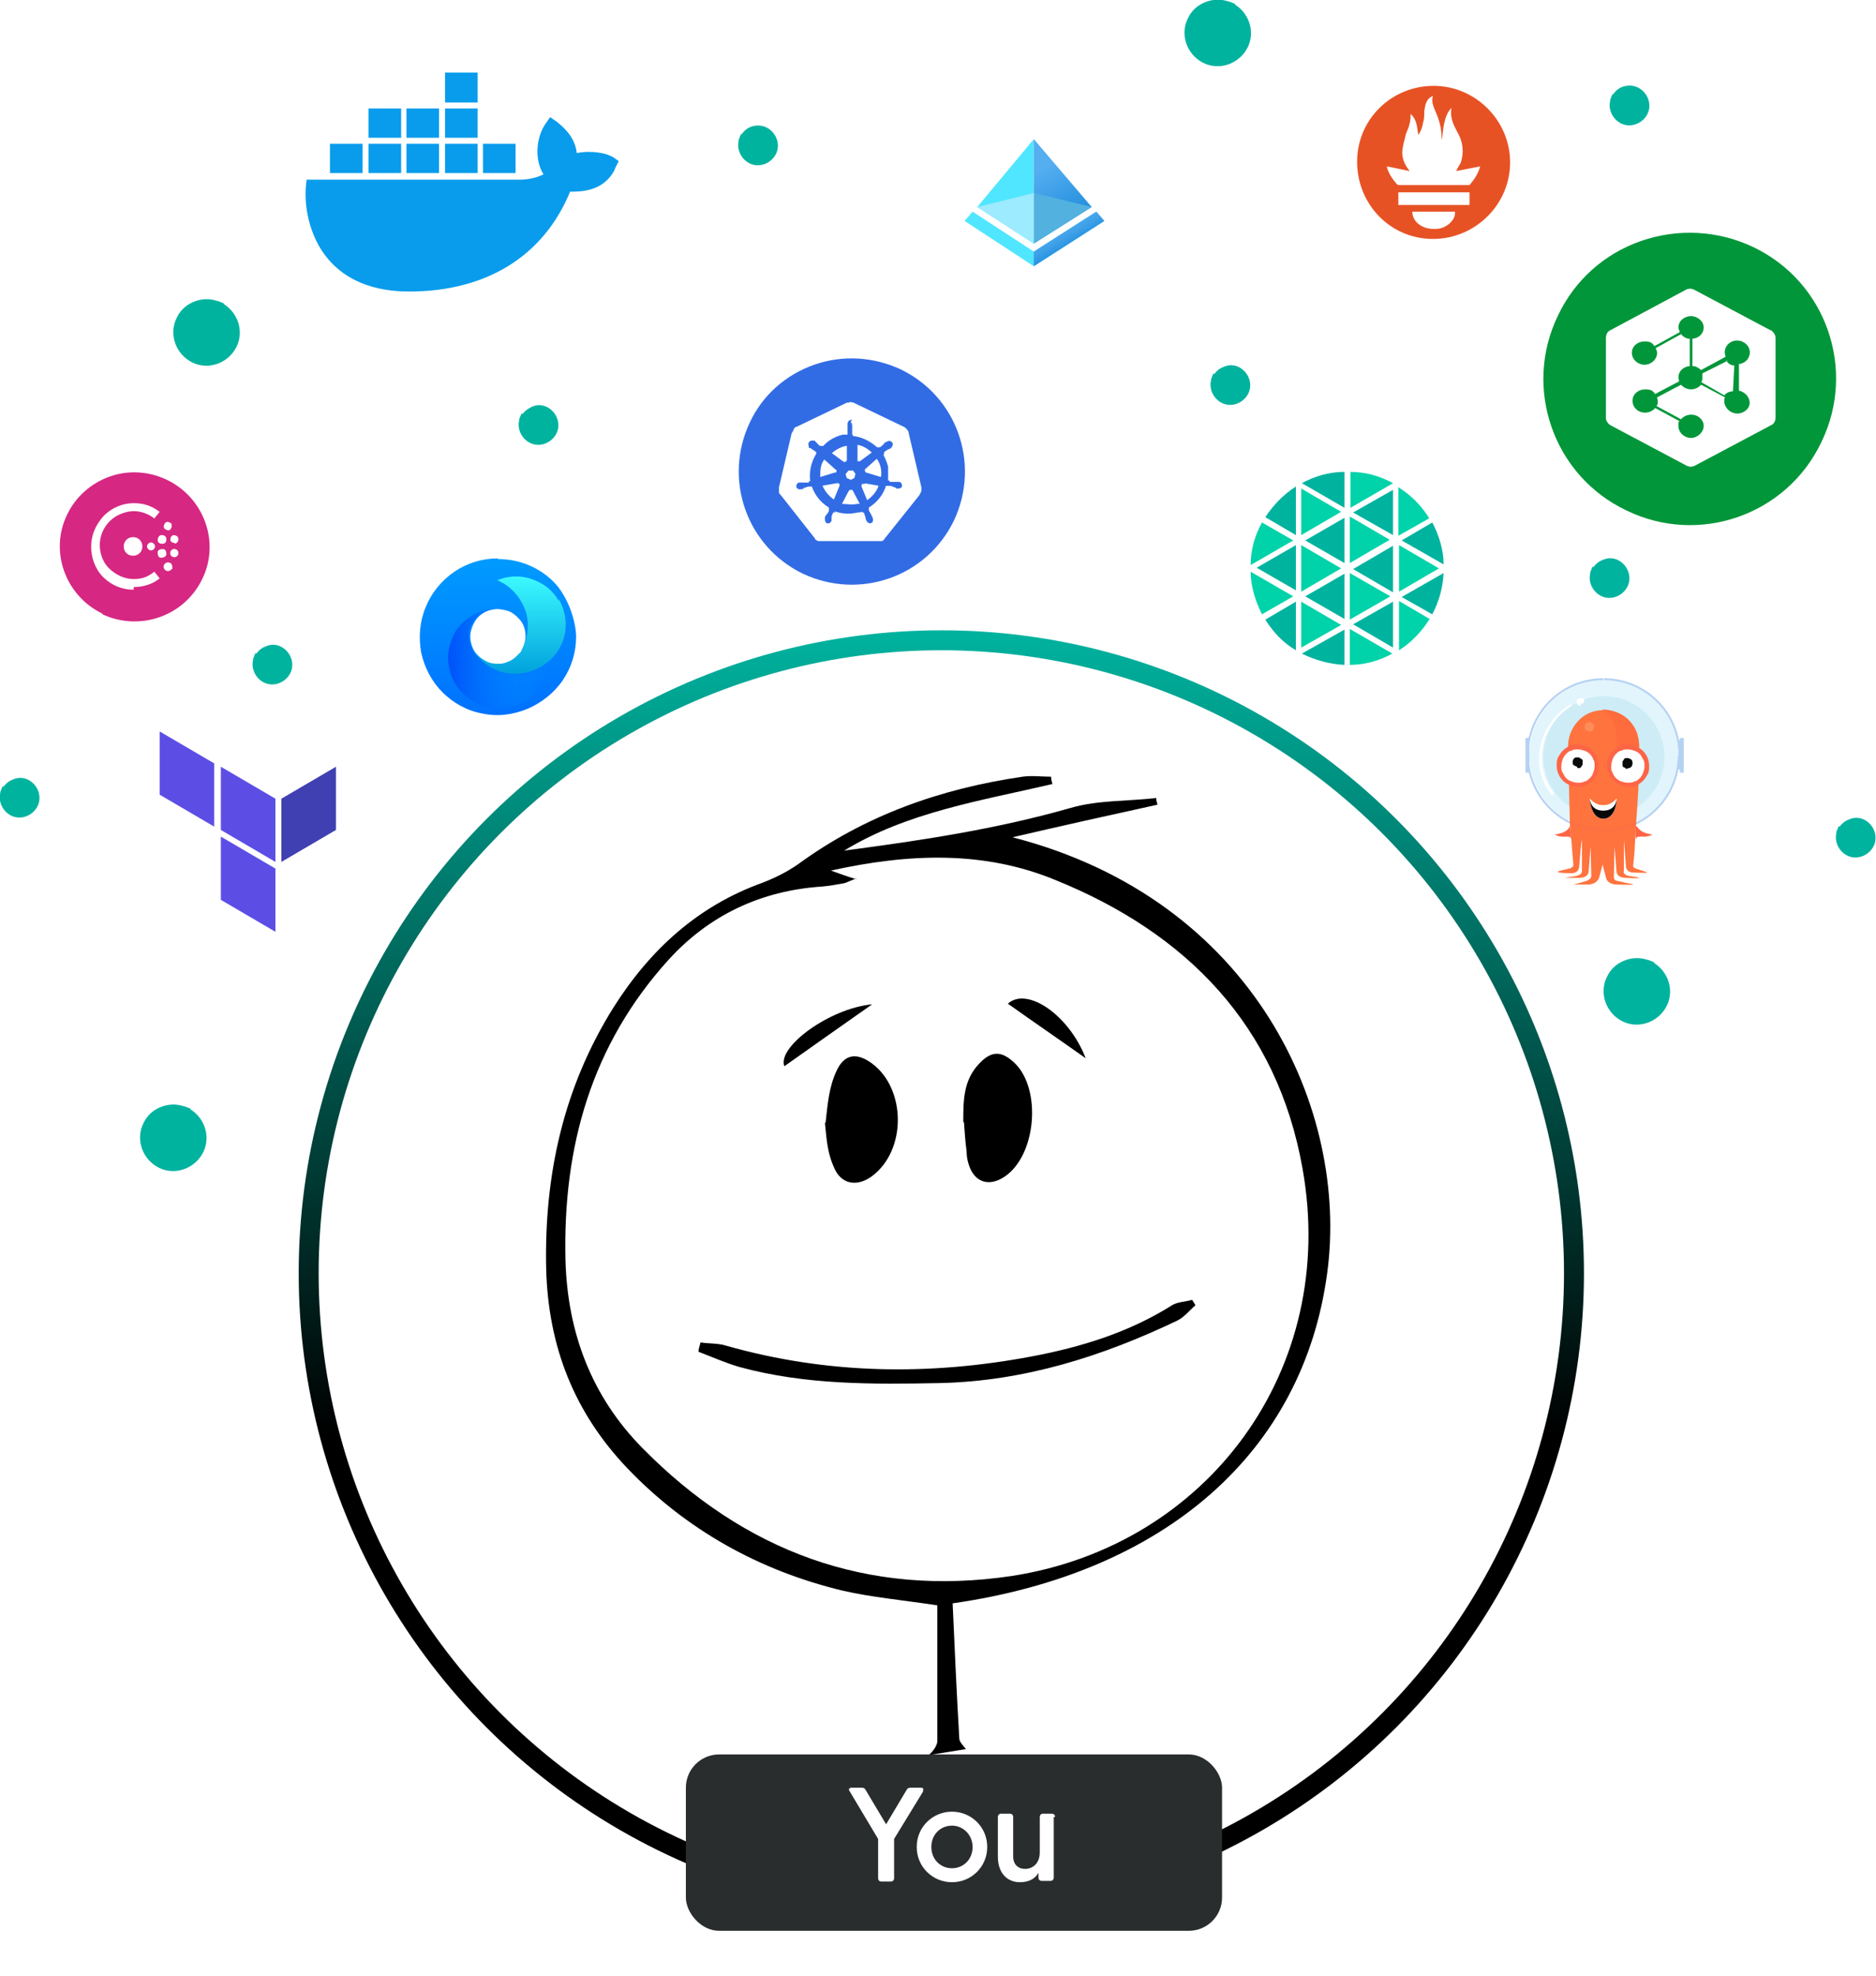 <?xml version="1.0" encoding="UTF-8"?>
<svg id="Layer_1" xmlns="http://www.w3.org/2000/svg" xmlns:xlink="http://www.w3.org/1999/xlink" version="1.1" viewBox="0 0 282 296.9">
  <!-- Generator: Adobe Illustrator 29.1.0, SVG Export Plug-In . SVG Version: 2.1.0 Build 142)  -->
  <defs>
    <style>
      .st0, .st1 {
        fill: #00b39f;
      }

      .st2 {
        fill: #292d2d;
        filter: url(#drop-shadow-1);
      }

      .st3 {
        fill: #e2f5fc;
      }

      .st4 {
        fill: #50e6ff;
      }

      .st5 {
        stroke: #326ce5;
        stroke-width: .2px;
      }

      .st5, .st6 {
        fill: #326ce5;
      }

      .st7, .st8, .st6, .st9, .st10, .st11 {
        fill-rule: evenodd;
      }

      .st7, .st12, .st13 {
        fill: #fff;
      }

      .st14 {
        fill: url(#linear-gradient2);
      }

      .st15 {
        fill: url(#linear-gradient1);
      }

      .st16 {
        fill: url(#linear-gradient3);
      }

      .st17 {
        fill: url(#linear-gradient5);
      }

      .st18 {
        fill: url(#linear-gradient4);
      }

      .st19 {
        fill: #e75225;
      }

      .st20 {
        fill: #fea777;
        opacity: .5;
      }

      .st20, .st21 {
        isolation: isolate;
      }

      .st22 {
        fill: #fe6b3c;
      }

      .st23 {
        fill: #fe733e;
      }

      .st24 {
        fill: #53b1e0;
      }

      .st25 {
        fill: #090b0b;
      }

      .st8 {
        fill: #d62783;
      }

      .st26, .st21 {
        fill: #fe6446;
      }

      .st27 {
        fill: #00d3a9;
      }

      .st9 {
        fill: #4040b2;
      }

      .st28 {
        fill: #9cebff;
      }

      .st29 {
        fill: #cdecf6;
      }

      .st30 {
        fill: #099cec;
      }

      .st31 {
        fill: #070909;
      }

      .st32 {
        fill: #b5d2f3;
      }

      .st1 {
        stroke: #00b39f;
      }

      .st10 {
        fill: #5c4ee5;
      }

      .st13 {
        stroke: url(#linear-gradient);
        stroke-width: 3px;
      }

      .st21 {
        opacity: .3;
      }

      .st11 {
        fill: #009639;
      }
    </style>
    <linearGradient id="linear-gradient" x1="-677.5" y1="886.7" x2="-677.5" y2="1007.6" gradientTransform="translate(819 -792)" gradientUnits="userSpaceOnUse">
      <stop offset="0" stop-color="#00b39f"/>
      <stop offset="1" stop-color="#000"/>
    </linearGradient>
    <linearGradient id="linear-gradient1" x1="-658.5" y1="827.2" x2="-663.9" y2="817" gradientTransform="translate(819 -792)" gradientUnits="userSpaceOnUse">
      <stop offset="0" stop-color="#1988d9"/>
      <stop offset=".9" stop-color="#54aef0"/>
    </linearGradient>
    <linearGradient id="linear-gradient2" x1="-660.9" y1="824.3" x2="-657.1" y2="830.7" gradientTransform="translate(819 -792)" gradientUnits="userSpaceOnUse">
      <stop offset="0" stop-color="#54aef0"/>
      <stop offset=".3" stop-color="#4fabee"/>
      <stop offset=".5" stop-color="#41a2e9"/>
      <stop offset=".7" stop-color="#2a93e0"/>
      <stop offset=".9" stop-color="#1988d9"/>
    </linearGradient>
    <linearGradient id="linear-gradient3" x1="-744.1" y1="899.4" x2="-744.1" y2="875.9" gradientTransform="translate(819 -792)" gradientUnits="userSpaceOnUse">
      <stop offset="0" stop-color="#0071ff"/>
      <stop offset="1" stop-color="#009bff"/>
    </linearGradient>
    <linearGradient id="linear-gradient4" x1="-751.7" y1="891" x2="-736.9" y2="891" gradientTransform="translate(819 -792)" gradientUnits="userSpaceOnUse">
      <stop offset="0" stop-color="#0050fa"/>
      <stop offset="1" stop-color="#00a0ff" stop-opacity="0"/>
    </linearGradient>
    <linearGradient id="linear-gradient5" x1="-740.9" y1="893.5" x2="-740.9" y2="878.6" gradientTransform="translate(819 -792)" gradientUnits="userSpaceOnUse">
      <stop offset="0" stop-color="#00a0dc"/>
      <stop offset="1" stop-color="#3cfaff"/>
    </linearGradient>
    <filter id="drop-shadow-1" x="77" y="111" width="130" height="160">
      <feOffset dx="1" dy="1"/>
      <feGaussianBlur result="blur" stdDeviation="2"/>
      <feFlood flood-color="#000" flood-opacity=".3"/>
      <feComposite in2="blur" operator="in"/>
      <feComposite in="SourceGraphic"/>
    </filter>
  </defs>
  <circle class="st13" cx="141.5" cy="191.3" r="95.1"/>
  <path class="st19" d="M215.5,12.9c6.3,0,11.5,5.2,11.5,11.5s-5.2,11.5-11.6,11.5-11.4-5.2-11.4-11.6,5.2-11.4,11.5-11.4ZM212,16.9c.1.7,0,1.4-.2,2-.1.5-.4.9-.5,1.4-.2.8-.4,1.5-.5,2.3-.1,1.1.3,2.1,1.1,3.1l-3.4-.7v.2c.3,1,.9,1.8,1.5,2.5,0,0,.2.1.3.1h10.6c.7-.8,1.3-1.7,1.6-2.8l-3.6.7c.2-.5.5-.9.7-1.3.5-1.6.3-3.1-.5-4.5-.6-1.1-1.2-2.3-.9-3.7-.7.7-.9,1.5-1.1,2.3-.2.8-.2,1.7-.4,2.6h0v-.3c0-1.4-.3-2.7-.9-4-.3-.8-.7-1.5-.4-2.4-.2.1-.4.2-.6.4-.5.5-.6,1.2-.7,1.9,0,.6,0,1.2-.2,1.8-.1.6-.3,1.2-.7,1.8-.2-1.2-.2-2.4-1.2-3.2v-.2ZM220.9,28.9h-10.7v1.9h10.7v-1.9ZM212.3,31.8c0,1.6,1.6,2.7,3.5,2.6,1.6,0,3.1-1.4,2.9-2.6h-6.5.1Z"/>
  <path class="st11" d="M244.5,76.7c-11-5.2-15.6-18.4-10.3-29.3,2.5-5.3,7-9.3,12.5-11.2s11.5-1.6,16.8.9c11,5.2,15.6,18.4,10.3,29.3-5.2,11-18.4,15.6-29.3,10.3h0Z"/>
  <path class="st12" d="M259.7,54.2l-3.8,1.9c0,.2,0,.5,0,.7s0,.5-.2.6l3.5,2c.3-.4.8-.6,1.3-.6l.2-3.9h-.1c-.5,0-.9-.4-1.1-.7h.1Z"/>
  <path class="st12" d="M266.1,49.6l-11.3-6c-.5-.3-1-.3-1.5,0l-11.2,6c-.5.2-.7.7-.7,1.2v11.9c0,.2,0,.5.2.7.1.2.3.4.5.5l11.3,6c.5.3,1,.3,1.5,0l11.3-6c.5-.2.7-.7.7-1.2v-11.9c0-.5-.3-.9-.7-1.2h-.1ZM261.4,58.7c1,.2,1.7,1.1,1.6,2s-1.2,1.6-2.2,1.4c-1-.2-1.7-1.1-1.6-2,0,0,0-.3.1-.4l-3.6-1.9c-.3.4-.9.7-1.5.7s-1.2-.3-1.5-.7l-3.6,1.9c0,.2.1.4.1.6s0,.5-.2.7l3.7,2c.3-.4.9-.7,1.5-.7,1.1,0,1.9.8,1.9,1.7s-.9,1.8-1.9,1.8-1.9-.8-1.9-1.8,0-.5.2-.7l-3.7-2c-.3.4-.9.7-1.5.7-1.1,0-1.9-.8-1.9-1.8s.9-1.7,1.9-1.7,1.2.3,1.5.7l3.6-1.9c0-.2-.1-.4-.1-.6,0-.9.7-1.6,1.7-1.7v-4.1c-.5,0-1-.3-1.3-.7l-3.8,2.1c0,.2.2.4.2.7,0,1-.9,1.8-1.9,1.8s-1.9-.8-1.9-1.8.9-1.7,1.9-1.7,1.2.3,1.5.7l3.8-2.1c0-.2-.2-.4-.2-.7,0-1,.9-1.7,1.9-1.7s1.9.8,1.9,1.7-.7,1.6-1.7,1.7v4.1c.5,0,1,.3,1.3.6l3.7-2c-.1-.3-.2-.7-.1-1,.2-1,1.2-1.6,2.2-1.4,1,.2,1.7,1.1,1.5,2.1-.2.8-.8,1.3-1.6,1.4v3.9h0Z"/>
  <path class="st6" d="M120.7,86.2c-8.5-4.1-12-14.2-8-22.7,1.9-4.1,5.4-7.2,9.7-8.7,4.3-1.5,8.9-1.2,13,.7,8.5,4.1,12,14.2,8,22.7-4.1,8.5-14.2,12-22.7,8h0Z"/>
  <path class="st12" d="M127.8,60.5c-.2,0-.4,0-.5,0l-7.5,3.6c-.2,0-.4.2-.5.4,0,.2-.2.4-.3.6l-1.9,8.1v.6c0,.2,0,.4.2.5h0c0,0,5.2,6.6,5.2,6.6,0,.2.3.3.5.4.2,0,.4,0,.6,0h8.3c.2,0,.4,0,.6,0,.2,0,.4-.2.5-.4l5.2-6.5c.1-.2.2-.4.3-.6v-.6l-1.9-8.1c0-.2-.1-.4-.3-.6-.1-.2-.3-.3-.5-.4l-7.5-3.6c-.2,0-.5-.2-.7,0h.2Z"/>
  <path class="st5" d="M127.9,63.2c-.2,0-.4.2-.4.5s0,0,0,0h0v1.3s0,.2,0,.2v.2c-.3,0-.6,0-.8,0-1.2.3-2.2.9-2.9,1.7,0,0,0,0-.2,0h-.3c-.2,0-.4-.3-.6-.5l-.3-.3h0s-.2,0-.3,0-.3,0-.4.2c-.2.2,0,.5,0,.7h0c0,0,.2,0,.4.2.3.2.5.3.7.5v.3h0c-.8,1.3-1.1,2.7-.9,4.2h-.2c0,0,0,.2-.2.2-.2,0-.5,0-.8,0h-.5c-.3,0-.4.3-.4.5s.3.4.6.3h0c.2,0,.3,0,.4-.2.3,0,.5-.2.8-.2h.5c.5,1.4,1.4,2.5,2.6,3.2v.5c0,.2-.2.5-.4.7,0,0-.2.2-.2.4h0c0,.3,0,.6.2.7s.5,0,.6-.3h0c0-.2,0-.4,0-.5,0-.3.2-.6.3-.8h.2v-.2c1.1.4,2.3.5,3.5.2.3,0,.5,0,.8-.2v.2s.2,0,.2,0c.1.2.2.5.3.8,0,0,0,.3.1.4h0c.1.3.4.5.6.4.2,0,.3-.4.2-.6h0c0-.2-.2-.3-.2-.5-.2-.3-.3-.5-.4-.7v-.5c1.2-.7,2.2-1.9,2.6-3.3h.2s.1,0,.3,0c.2,0,.5,0,.8.2.1,0,.2,0,.4.2h.1c.3,0,.5,0,.6-.3,0-.2-.1-.5-.4-.5h-.5c-.3,0-.6,0-.8,0,0,0-.2,0-.2-.2h-.2v-2.2c-.2-.7-.5-1.4-.8-1.9,0,0,.1,0,.2,0v-.3c.2-.2.4-.3.7-.5.1,0,.2,0,.4-.2h0c.2-.2.3-.5.1-.7s-.5-.2-.7,0h-.1c-.1,0-.2.2-.3.3-.2.2-.4.4-.6.5h-.5c-1-.9-2.3-1.6-3.7-1.7v-.2s-.1,0-.1-.2v-1.2h0c0-.4-.2-.6-.4-.6h.1ZM127.4,66.7v2.4h0c0,.2-.2.4-.4.4s-.2,0-.2,0h0l-1.9-1.4c.6-.6,1.4-1,2.2-1.2h.5v-.2ZM128.5,66.7c1,0,2,.6,2.7,1.3l-1.9,1.4h0c-.2,0-.4,0-.5,0v-.2h0v-2.4c-.1,0-.3-.1-.3-.1ZM123.9,68.9l1.8,1.6h0c.2,0,.2.4,0,.6,0,0,0,0-.2,0h0l-2.3.7c0-1.1,0-2.1.7-2.9h0ZM131.9,68.9c.3.4.5.9.6,1.4s.1,1,0,1.5l-2.3-.7h0c-.2,0-.3-.3-.3-.5,0,0,0-.2.1-.2h0l1.8-1.6h0ZM127.6,70.6h.7l.4.6-.2.7-.6.3-.7-.3-.2-.7.5-.6h0ZM129.9,72.5h0l2.3.4c-.3,1-1,1.8-1.9,2.4l-.9-2.2h0c0-.2,0-.4.2-.5h.3ZM125.9,72.5c.2,0,.3,0,.4.3v.2h0l-.9,2.2c-.8-.5-1.5-1.3-1.9-2.3l2.3-.4h0ZM127.9,73.5h.2s.1,0,.2.2h0l1.1,2.1c-.1,0-.3,0-.5,0-.9.2-1.7,0-2.5,0l1.1-2.1h0c0,0,.2-.2.3-.2h0Z"/>
  <path class="st8" d="M15.4,92.2c-5.6-2.7-8-9.4-5.3-14.9,1.3-2.7,3.6-4.7,6.4-5.7,2.8-1,5.9-.8,8.6.5,5.6,2.7,8,9.4,5.3,14.9-2.7,5.6-9.4,7.9-15,5.3h0Z"/>
  <path class="st7" d="M20,83.5c-.8,0-1.4-.6-1.4-1.4s.6-1.4,1.4-1.4,1.4.6,1.4,1.4-.6,1.4-1.4,1.4"/>
  <path class="st7" d="M22.7,82.7c-.3,0-.6-.3-.6-.6s.3-.6.6-.6.6.3.6.6-.3.6-.6.6h0ZM25,83.3c0,.3-.4.5-.8.5s-.5-.4-.5-.8.4-.5.8-.5.5.4.5.7h0ZM24.5,81.7c-.3,0-.7,0-.8-.5,0-.3.1-.7.5-.8.3,0,.7,0,.8.5v.3c0,.2-.2.5-.5.5h0ZM26.8,83.2c0,.3-.4.6-.7.5-.3,0-.6-.4-.5-.7,0-.3.4-.6.7-.5.3,0,.6.4.5.7q0,.2,0,0h0ZM26.3,81.6c-.3,0-.7-.2-.7-.5s.2-.7.5-.7.7.2.7.5v.2c0,.3-.2.5-.5.6h0ZM25.8,85.5c-.2.3-.6.4-.9.2-.3-.2-.4-.6-.2-.9.2-.3.6-.4.9-.2.2,0,.3.4.3.6v.3h0ZM25.6,79.6c-.3.2-.7,0-.9-.2-.2-.3,0-.7.2-.9.3-.2.7,0,.9.2v.4c0,.2-.1.4-.3.5"/>
  <path class="st12" d="M20,88.6c-1.7,0-3.3-.7-4.5-1.9-1.2-1.2-1.8-2.9-1.8-4.6s.7-3.3,1.9-4.6c1.2-1.2,2.8-1.9,4.5-1.9s2.8.5,3.9,1.3l-.8,1c-.9-.7-2-1.1-3.1-1.1s-2.6.5-3.6,1.5-1.5,2.3-1.5,3.6.5,2.7,1.5,3.6,2.2,1.5,3.6,1.5,2.2-.4,3.1-1.1l.8,1c-1.1.9-2.5,1.3-3.9,1.3h0v.4Z"/>
  <path class="st27" d="M202.9,77.7v6.9l6-3.5-6-3.5h0Z"/>
  <path class="st27" d="M202.9,86.1v7l6.1-3.5-6.1-3.5Z"/>
  <path class="st0" d="M202.1,84.6v-6.8l-5.9,3.4,5.9,3.4Z"/>
  <path class="st0" d="M190.2,93.1c1.2,1.9,2.7,3.5,4.6,4.6v-7.3s-4.6,2.7-4.6,2.7Z"/>
  <path class="st0" d="M202.1,93.1v-6.9l-5.9,3.4,5.9,3.4h0Z"/>
  <path class="st27" d="M195.6,97.3l6-3.4-6-3.5v6.9Z"/>
  <path class="st0" d="M209.4,97.3v-6.9l-6,3.4,6,3.5Z"/>
  <path class="st0" d="M215.3,92.3c1-1.9,1.6-4,1.7-6.2l-6.3,3.6,4.6,2.6Z"/>
  <path class="st27" d="M210.3,88.9l6-3.5-6-3.5v6.9h0Z"/>
  <path class="st0" d="M209.4,80.5v-6.9l-6,3.4,6,3.4h0Z"/>
  <path class="st0" d="M209.4,88.9v-6.9l-6,3.5,6,3.5h0Z"/>
  <path class="st27" d="M195.6,81.9v7l6-3.5-6-3.5Z"/>
  <path class="st0" d="M202.1,70.9c-2.2,0-4.4.6-6.4,1.7l6.4,3.7v-5.3h0Z"/>
  <path class="st27" d="M195.6,73.5v6.9l6-3.5-6-3.5h0Z"/>
  <path class="st0" d="M194.8,73.1c-1.9,1.2-3.4,2.8-4.6,4.6l4.6,2.7s0-7.3,0-7.3Z"/>
  <path class="st27" d="M209.4,72.6c-2-1.1-4.2-1.7-6.4-1.7v5.4s6.4-3.7,6.4-3.7Z"/>
  <path class="st27" d="M188,85.9c0,2.2.7,4.4,1.7,6.4l4.7-2.7s-6.4-3.7-6.4-3.7Z"/>
  <path class="st27" d="M189.7,78.5c-1.1,2-1.7,4.1-1.7,6.4l6.4-3.7s-4.7-2.7-4.7-2.7Z"/>
  <path class="st0" d="M195.7,98.2c2,1,4.2,1.6,6.4,1.7v-5.3s-6.4,3.6-6.4,3.6Z"/>
  <path class="st27" d="M214.8,77.8c-1.2-1.9-2.7-3.4-4.6-4.6v7.3l4.6-2.6h0Z"/>
  <path class="st27" d="M210.3,97.7c1.9-1.2,3.4-2.8,4.6-4.7l-4.6-2.7v7.3h0Z"/>
  <path class="st0" d="M217,84.8c0-2.2-.7-4.4-1.7-6.3l-4.6,2.7s6.3,3.6,6.3,3.6Z"/>
  <path class="st27" d="M202.9,99.9c2.2,0,4.4-.6,6.4-1.7l-6.4-3.7s0,5.4,0,5.4Z"/>
  <path class="st0" d="M194.8,88.8v-6.9l-5.9,3.4,5.9,3.4h0Z"/>
  <path class="st1" d="M29.1,54c-2.2-1.1-3.2-3.8-2.1-6,.5-1.1,1.4-1.9,2.6-2.3,1.1-.4,2.4-.3,3.4.2l.2-.5-.2.5c2.2,1.1,3.2,3.8,2.1,6-1.1,2.2-3.8,3.2-6,2.1Z"/>
  <path class="st1" d="M244.1,153c-2.2-1.1-3.2-3.8-2.1-6,.5-1.1,1.4-1.9,2.6-2.3,1.1-.4,2.4-.3,3.4.2l.2-.5-.2.5c2.2,1.1,3.2,3.8,2.1,6-1.1,2.2-3.8,3.2-6,2.1Z"/>
  <path class="st1" d="M181.1,9c-2.2-1.1-3.2-3.8-2.1-6,.5-1.1,1.4-1.9,2.6-2.3,1.1-.4,2.4-.3,3.4.2l.2-.5-.2.5c2.2,1.1,3.2,3.8,2.1,6-1.1,2.2-3.8,3.2-6,2.1Z"/>
  <path class="st1" d="M24.1,175c-2.2-1.1-3.2-3.8-2.1-6,.5-1.1,1.4-1.9,2.6-2.3,1.1-.4,2.4-.3,3.4.2l.2-.5-.2.5c2.2,1.1,3.2,3.8,2.1,6s-3.8,3.2-6,2.1Z"/>
  <path class="st1" d="M111.7,20.8c-.6,1.2,0,2.7,1.2,3.3,1.2.6,2.7,0,3.3-1.2.6-1.2,0-2.7-1.2-3.3l.2-.4-.2.4c-.6-.3-1.3-.3-1.9-.1s-1.1.7-1.4,1.3ZM111.7,20.8l-.5-.2.5.2Z"/>
  <path class="st1" d="M78.7,62.8c-.6,1.2,0,2.7,1.2,3.3,1.2.6,2.7,0,3.3-1.2s0-2.7-1.2-3.3l.2-.4-.2.4c-.6-.3-1.3-.3-1.9,0s-1.1.7-1.4,1.3ZM78.7,62.8l-.5-.2.5.2Z"/>
  <path class="st1" d="M182.7,56.8c-.6,1.2,0,2.7,1.2,3.3s2.7,0,3.3-1.2,0-2.7-1.2-3.3l.2-.4-.2.4c-.6-.3-1.3-.3-1.9,0-.6.2-1.1.7-1.4,1.3h0ZM182.7,56.8l-.5-.2.5.2Z"/>
  <path class="st1" d="M276.7,124.8c-.6,1.2,0,2.7,1.2,3.3,1.2.6,2.7,0,3.3-1.2s0-2.7-1.2-3.3l.2-.4-.2.4c-.6-.3-1.3-.3-1.9,0-.6.2-1.1.7-1.4,1.3ZM276.7,124.8l-.5-.2.5.2Z"/>
  <path class="st1" d="M239.7,85.8c-.6,1.2,0,2.7,1.2,3.3,1.2.6,2.7,0,3.3-1.2s0-2.7-1.2-3.3l.2-.4-.2.4c-.6-.3-1.3-.3-1.9,0-.6.2-1.1.7-1.4,1.3h0ZM239.7,85.8l-.5-.2.5.2Z"/>
  <path class="st1" d="M38.7,98.8c-.6,1.2,0,2.7,1.2,3.3s2.7,0,3.3-1.2,0-2.7-1.2-3.3l.2-.4-.2.4c-.6-.3-1.3-.3-1.9,0-.6.2-1.1.7-1.4,1.3ZM38.7,98.8l-.5-.2.5.2Z"/>
  <path class="st1" d="M242.7,14.8c-.6,1.2,0,2.7,1.2,3.3,1.2.6,2.7,0,3.3-1.2.6-1.2,0-2.7-1.2-3.3l.2-.4-.2.4c-.6-.3-1.3-.3-1.9-.1-.6.2-1.1.7-1.4,1.3h0ZM242.7,14.8l-.5-.2.5.2Z"/>
  <path class="st1" d="M.7,118.8c-.6,1.2,0,2.7,1.2,3.3,1.2.6,2.7,0,3.3-1.2.6-1.2,0-2.7-1.2-3.3l.2-.4-.2.4c-.6-.3-1.3-.3-1.9,0-.6.2-1.1.7-1.4,1.3ZM.7,118.8l-.5-.2.5.2Z"/>
  <path class="st10" d="M41.4,140v-9.5l-8.2-4.8v9.5l8.2,4.8ZM41.4,129.5l-8.2-4.8v-9.5l8.2,4.8v9.5Z"/>
  <path class="st9" d="M50.5,124.7v-9.5l-8.2,4.8v9.5l8.2-4.8Z"/>
  <path class="st10" d="M32.2,124.2v-9.5l-8.2-4.8v9.5l8.2,4.8Z"/>
  <path class="st12" d="M243,120c0,1.2-.8,1.8-2,1.8s-2-.7-2-1.8c0,0,.7,1,2,1s2-1,2-1h0Z"/>
  <path class="st3" d="M241.1,124.6c6.2,0,11.2-5,11.2-11.2s-5-11.2-11.2-11.2-11.2,5-11.2,11.2,5,11.2,11.2,11.2Z"/>
  <path class="st29" d="M241.1,122.8c5,0,9.1-4.1,9.1-9.1s-4.1-9.1-9.1-9.1-9.1,4.1-9.1,9.1,4.1,9.1,9.1,9.1Z"/>
  <path class="st12" d="M237.6,105.7h.2s.1,0,.2,0c0,0,0,0,.1-.2v-.4s0,0-.1-.2c0,0-.1,0-.2,0h-.2c-.1,0-.3,0-.4.2-.1,0-.2.2-.2.4s0,.3.2.4c.1,0,.2.2.4.2v-.2ZM233.6,119.2h0c-3.6-4.7-1.5-10.7,2.6-13.1h0v-.2c0,0,0,0-.1,0h-.1c-4.3,2.5-6.5,8.8-2.7,13.6l.3-.3Z"/>
  <path class="st32" d="M229.8,111.2h.3-.3ZM229.5,115.6h-.3.3ZM252.6,111.2h0q0,0-.1,0h-.1c0,0,.3,0,.3,0h0ZM252.3,115.6h0q0,0,.1,0h.1c0,0-.3,0-.3,0h0ZM241,125c6.4,0,11.5-5.2,11.5-11.5h-.3c0,6.2-5,11.2-11.2,11.2v.3ZM252.6,113.4c0-6.4-5.2-11.5-11.5-11.5v.3c6.2,0,11.2,5,11.2,11.2h.3ZM241,101.9c-6.4,0-11.5,5.2-11.5,11.5h.3c0-6.2,5-11.2,11.2-11.2v-.3ZM229.5,113.4c0,6.4,5.2,11.5,11.5,11.5v-.3c-6.2,0-11.2-5-11.2-11.2h-.3ZM229.5,111.2v4.4h.3v-4.4h-.3ZM252.3,111.2v4.4h.3v-4.4h-.3Z"/>
  <path class="st32" d="M229.9,111.3v-.4h-.1c-.1-.2-.1,0-.2,0h-.2s-.1,0-.1,0v5.2c0,0,0,0,.1,0h.4s.1,0,.1,0v-4.8ZM253.1,111.3v-.4h-.1c-.1-.2-.1,0-.2,0h-.2s-.1,0-.1,0v5.2c0,0,0,0,.1,0h.4s.1,0,.1,0v-4.8Z"/>
  <path class="st23" d="M236.1,130.4c.5-.2.4-.4.4-.5l-.3-3.8-.2-1.9-.3-12c0-2.8,2.1-5.5,5.3-5.5s5.4,2.6,5.4,5.5c0,5.7-.2,7.9-.5,12,0,.6,0,1.4-.1,1.9-.1,2.6-.3,3.8-.3,3.9s-.1.3.4.5,1.7.5,1.7.6-2,0-2,0c-1.2,0-1.2-.9-1.2-1.1s-.3-3.8-.3-3.8v4.7c-.1.2,0,.5.7.7,0,0,1.6.2,1.6.3s-1.9,0-1.9,0c-1.5,0-1.5-.9-1.5-.9l-.3-3.8s-.1,3.8-.1,4.4,0,.7,1.2.9c.6.2,1.7.3,1.7.4s-2.6,0-2.6,0c-1.4-.1-1.5-1.1-1.5-1.1l-.5-1.9-.5,1.9s-.2,1-1.6,1.1h-2.3s.9-.2,1.5-.4c.8-.2,1.2-.5,1.2-.9s-.1-4.4-.1-4.4l-.3,3.8s0,.9-1.5.9h-2.1l1.8-.3c.7-.2.8-.5.8-.7v-4.7c-.1,0-.4,3.6-.4,3.8s0,1.2-1.2,1.2c0,0-2,0-2-.2s1.1-.3,1.6-.5h.3Z"/>
  <path class="st26" d="M236,124.1s-.2.5-.7.8-1.1.4-1.6.5c0,0,.7.4,1.6.3.6,0,.8,0,.9.4l-.2-1.9h0ZM246,124.1s.3.5.8.8,1.1.4,1.6.5c0,0-.7.4-1.6.3-.6,0-.8,0-.9.4v-1.9h0Z"/>
  <path class="st21" d="M246,124v-.7c-2.6,1.2-5,1.1-5,1.1,0,0-2.4,0-5-1.1v.6s1.8,1.1,5,1.1,5-1.1,5-1.1h0Z"/>
  <path class="st20" d="M238.9,109.9h.3s.2,0,.2-.2c0,0,.1-.2.2-.2v-.6s0-.2-.2-.2c0,0-.2,0-.2-.2h-.3c-.2,0-.4,0-.5.2-.1,0-.2.3-.2.5s0,.4.2.5c.1,0,.3.2.5.2Z"/>
  <path class="st22" d="M246.4,112.2s0-.9-.3-2c-1.1-3-3.8-3.6-5.3-3.6,0,0,2.1,1,2.2,4.1v1.4h3.4Z"/>
  <path class="st12" d="M243,120c0,1.2-.8,1.8-2,1.8s-2-.7-2-1.8c0,0,.7,1,2,1s2-1,2-1h0Z"/>
  <path class="st12" d="M243,120c0,1.2-.8,1.8-2,1.8s-2-.7-2-1.8c0,0,.7,1,2,1s2-1,2-1h0Z"/>
  <path class="st12" d="M243,120c0,1.2-.5,3-2,3s-2-2-2-3c0,0,0,1.8,2,1.8s2-1.8,2-1.8h0Z"/>
  <path class="st31" d="M243,120c0,1.2-.5,3-2,3s-2-2-2-3c0,0,0,1.8,2,1.8s2-1.8,2-1.8h0Z"/>
  <path class="st26" d="M237.2,118.2c.4,0,.8,0,1.2-.2s.7-.4,1-.7c.3-.3.5-.7.7-1,.2-.4.2-.8.2-1.2,0-1.8-1.4-3.2-3.2-3.2s-.8,0-1.2.2-.7.4-1,.7c-.3.3-.5.7-.7,1-.2.4-.2.8-.2,1.2,0,1.8,1.4,3.2,3.2,3.2Z"/>
  <path class="st12" d="M237.2,117.6c.3,0,.7,0,1-.2.3,0,.6-.3.8-.5s.4-.5.5-.8.2-.6.2-1,0-.7-.2-1c-.1-.3-.3-.6-.5-.8s-.5-.4-.8-.5-.6-.2-1-.2-.7,0-1,.2c-.3,0-.6.3-.8.5s-.4.5-.5.8-.2.6-.2,1,0,.7.2,1,.3.6.5.8.5.4.8.5.6.2,1,.2Z"/>
  <path class="st25" d="M237.1,115.4h.3s.2,0,.3-.2c0,0,.1-.2.2-.3v-.6s0-.2-.2-.3c0,0-.2,0-.3-.2h-.3c-.2,0-.4,0-.5.2-.1,0-.2.3-.2.5s0,.4.2.5c.1,0,.3.2.5.2v.2Z"/>
  <path class="st26" d="M244.8,118.2c.4,0,.8,0,1.2-.2s.7-.4,1-.7c.3-.3.5-.7.7-1,.2-.4.2-.8.2-1.2,0-1.8-1.4-3.2-3.2-3.2s-.8,0-1.2.2-.7.4-1,.7c-.3.3-.5.7-.7,1-.2.4-.2.8-.2,1.2,0,1.8,1.4,3.2,3.2,3.2Z"/>
  <path class="st12" d="M244.7,117.6c.3,0,.7,0,1-.2.3,0,.6-.3.8-.5s.4-.5.5-.8.2-.6.2-1,0-.7-.2-1-.3-.6-.5-.8-.5-.4-.8-.5-.6-.2-1-.2-.7,0-1,.2c-.3,0-.6.3-.8.5s-.4.5-.5.8-.2.6-.2,1,0,.7.2,1c.1.3.3.6.5.8.2.2.5.4.8.5s.6.2,1,.2Z"/>
  <path class="st25" d="M244.7,115.4c.2,0,.4,0,.5-.2.1,0,.2-.3.2-.5s0-.4-.2-.6c-.1,0-.3-.2-.5-.2h-.3s-.2,0-.3.2c0,0-.1.2-.2.3v.6s0,.2.2.3c0,0,.2,0,.3.2h.3Z"/>
  <path class="st4" d="M146.2,31.8l9.2,6,9.4-6,1.2,1.4-10.6,6.8-10.4-6.8,1.2-1.4h0Z"/>
  <path class="st12" d="M146.9,31.1l8.5-10.2,8.7,10.2-8.7,5.5-8.5-5.5Z"/>
  <path class="st4" d="M155.4,20.9v15.7l-8.5-5.5,8.5-10.2Z"/>
  <path class="st15" d="M155.4,20.9v15.7l8.7-5.5-8.7-10.2Z"/>
  <path class="st24" d="M155.4,29l8.7,2.1-8.7,5.5v-7.6Z"/>
  <path class="st28" d="M155.4,36.6l-8.5-5.5,8.5-2.1v7.6Z"/>
  <path class="st14" d="M155.4,40l10.6-6.8-1.2-1.4-9.4,6v2.2h0Z"/>
  <path class="st30" d="M71.8,16.3h-4.9v4.4h4.9v-4.4Z"/>
  <path class="st30" d="M71.8,21.6h-4.9v4.4h4.9v-4.4Z"/>
  <path class="st30" d="M66,16.3h-4.9v4.4h4.9v-4.4Z"/>
  <path class="st30" d="M77.5,21.6h-4.9v4.4h4.9v-4.4Z"/>
  <path class="st30" d="M71.8,10.9h-4.9v4.5h4.9v-4.5Z"/>
  <path class="st30" d="M60.3,16.3h-4.9v4.4h4.9v-4.4Z"/>
  <path class="st30" d="M66,21.6h-4.9v4.4h4.9v-4.4Z"/>
  <path class="st30" d="M92.1,23.6c-1.1-.7-3.5-1-5.4-.6-.2-1.8-1.2-3.3-3-4.7l-1-.7-.7,1c-1.4,2-1.7,5.4-.3,7.6-.6.3-1.9.8-3.6.8h-32c-.6,3.7.4,8.6,3.2,11.9,2.7,3.2,6.8,4.9,12.2,4.9,11.6,0,20.2-5.3,24.2-15,1.6,0,5,0,6.7-3.3,0-.2.5-1,.6-1.3l-1-.7h.1Z"/>
  <path class="st30" d="M54.5,21.6h-4.9v4.4h4.9v-4.4Z"/>
  <path class="st30" d="M60.3,21.6h-4.9v4.4h4.9v-4.4Z"/>
  <path class="st16" d="M74.8,83.9c-2.3,0-4.6.7-6.5,2s-3.4,3.1-4.3,5.3c-.9,2.1-1.1,4.5-.7,6.8.5,2.3,1.6,4.4,3.2,6s3.7,2.8,6,3.2c2.3.5,4.6.2,6.8-.7,2.1-.9,4-2.4,5.3-4.3s2-4.2,2-6.5-1.2-6.1-3.4-8.3-5.2-3.4-8.3-3.4h0ZM74.8,99.8c-.8,0-1.6-.2-2.3-.7-.7-.5-1.2-1.1-1.5-1.9s-.4-1.6-.2-2.4c.2-.8.6-1.6,1.1-2.1s1.3-1,2.1-1.1c.8-.2,1.7,0,2.4.2.8.3,1.4.9,1.9,1.5.5.7.7,1.5.7,2.3s-.4,2.2-1.2,3c-.8.8-1.8,1.2-2.9,1.2h0Z"/>
  <path class="st18" d="M81.3,100.5c-.8.5-1.8.8-2.8.9s-2,0-2.9-.2c-.9-.3-1.8-.7-2.6-1.3-.8-.6-1.4-1.3-1.9-2.2-.4-.6-.6-1.3-.6-2s0-1.4.5-2c.3-.6.8-1.2,1.4-1.5.6-.4,1.3-.6,2-.7-1.4,0-2.8.5-3.9,1.3-1.2.8-2.1,1.9-2.6,3.3-.5,1.3-.7,2.7-.4,4.1.2,1.4.9,2.7,1.8,3.7,1,1,2.2,1.8,3.6,2.2,1.4.4,2.8.3,4.2,0,1.4-.4,2.6-1.2,3.5-2.3.9-1.1,1.5-2.4,1.7-3.8-.3.2-.5.4-.8.6h-.2Z"/>
  <path class="st17" d="M84,90.3c-.9-1.6-2.3-2.7-4.1-3.3-1.7-.6-3.6-.5-5.2.2.3,0,.6.3.9.4,1.7,1,2.9,2.6,3.5,4.5.5,1.9.2,3.9-.7,5.6,0,.2-.2.4-.4.5-.4.5-1,1-1.6,1.2-.6.3-1.3.4-2,.3-.7,0-1.3-.3-1.9-.7-.6-.4-1-.9-1.4-1.5h0c1,1.7,2.6,3,4.5,3.5s3.9.2,5.7-.8c1.7-1,3-2.6,3.5-4.5s.2-3.9-.8-5.7v.3Z"/>
  <g>
    <path d="M139.6,263.7c.6-.5,1.2-1.3,1.3-2v-20.5c-5.3-.8-9.8-1.2-14.2-2.2-12.5-3-23.5-9.1-32.4-18.4-8-8.4-11.9-18.3-12.2-30-.3-14.1,2.6-27.2,10.1-39.2,5.5-8.7,12.7-15.3,22.5-18.8,1.8-.7,3.6-1.6,5.2-2.7,10.1-7.4,21.5-11.4,33.8-13.2,1.4-.2,2.9,0,4.3,0,0,.4.1.7.2,1.1-10.7,2.5-21.8,4.2-31.3,10,11.4-1.5,22.8-3.2,34-6.4,4.1-1.2,8.6-1,12.9-1.5,0,.3.1.7.2,1-7.3,1.6-14.5,3.2-21.8,4.9,36.5,9.4,50.6,41.2,47.3,65.5-3.6,26.8-24.2,45-56.3,49.6.3,6.7.6,13.5,1,20.3,0,.5.6,1.1,1,1.6M128.7,132c-1.1.4-1.4.6-1.8.7-1.1.2-2.2.4-3.3.5-9.2.6-17,4.3-23.1,11-11.6,12.8-15.9,28.1-15.5,45.1.3,10.9,3.9,20.5,11.6,28.3,15.3,15.5,33.8,22.4,55.4,19.2,29.5-4.5,49.2-31,43.8-61.2-3.8-21.5-17.4-35.4-37.2-43.4-10.7-4.4-21.9-4-33.7-1.4,1.4.5,2.2.8,3.8,1.3h0Z"/>
    <path d="M179.7,196.1c-.9.8-1.7,1.8-2.7,2.3-11.3,5.4-23,9.1-35.6,9.4-10.2.2-20.3.3-30.2-2.4-2.1-.6-4.1-1.5-6.2-2.3,0-.5.2-.9.3-1.4,1.3.2,2.7.1,3.9.5,15.2,4.3,30.5,4.5,45.9,1.6,7.4-1.4,14.6-3.6,21.1-7.7.8-.5,2-.5,3-.8.2.3.3.5.5.8h0Z"/>
    <path d="M124.1,168.7c.3-2.7.5-5.3,1.6-7.7,1.2-2.7,3.1-2.9,5.4-1.2,5.1,3.8,5.2,13,0,16.9-2,1.5-4.3,1.4-5.5-.8-1.1-2.2-1.3-4-1.6-7.2h.1Z"/>
    <path d="M144.8,168.5c0-3.1,0-6.2,2.4-8.7,1.8-1.9,3.3-2,5.3-.1,4.1,3.9,3.3,13.9-1.5,17.1-2.4,1.6-4.6.8-5.4-1.9-.2-.6-.3-1.3-.3-1.9-.2-1.5-.3-3-.4-4.4h-.1Z"/>
    <path d="M163.2,159c-4.1-2.9-7.9-5.5-11.7-8.2,2.9-2.6,9.2,1.7,11.7,8.2Z"/>
    <path d="M131.1,150.9c-4.3,3-8.8,6.2-13.2,9.3-1.1-2.9,6.8-8.7,13.2-9.3Z"/>
  </g>
  <rect class="st2" x="102.1" y="262.6" width="80.6" height="26.5" rx="5" ry="5"/>
  <g>
    <path class="st12" d="M138.8,269.1l-4.4,7.2v5.9c0,.3-.2.5-.5.5h-1.4c-.3,0-.5-.2-.5-.5v-5.9l-4.3-7.2c-.2-.3,0-.5.3-.5h1.6c.2,0,.4.1.5.3l3.1,5.2,3.1-5.2c.1-.2.3-.3.5-.3h1.6c.4,0,.5.2.3.5Z"/>
    <path class="st12" d="M137.8,277.5c0-3,2.4-5.3,5.3-5.3s5.3,2.3,5.3,5.3-2.4,5.3-5.3,5.3-5.3-2.3-5.3-5.3ZM146.2,277.5c0-1.8-1.4-3.2-3.1-3.2s-3.1,1.3-3.1,3.2,1.4,3.2,3.1,3.2,3.1-1.3,3.1-3.2Z"/>
    <path class="st12" d="M158.4,273v9.1c0,.3-.2.5-.5.5h-1.3c-.3,0-.5-.2-.5-.5v-.7c-.6,1-1.6,1.4-2.8,1.4-1.9,0-3.3-1.4-3.3-3.8v-6c0-.3.2-.5.5-.5h1.3c.3,0,.5.2.5.5v5.9c0,1.3.8,1.9,1.8,1.9s2.2-.7,2.2-2.5v-5.3c0-.3.2-.5.5-.5h1.3c.3,0,.5.2.5.5Z"/>
  </g>
</svg>